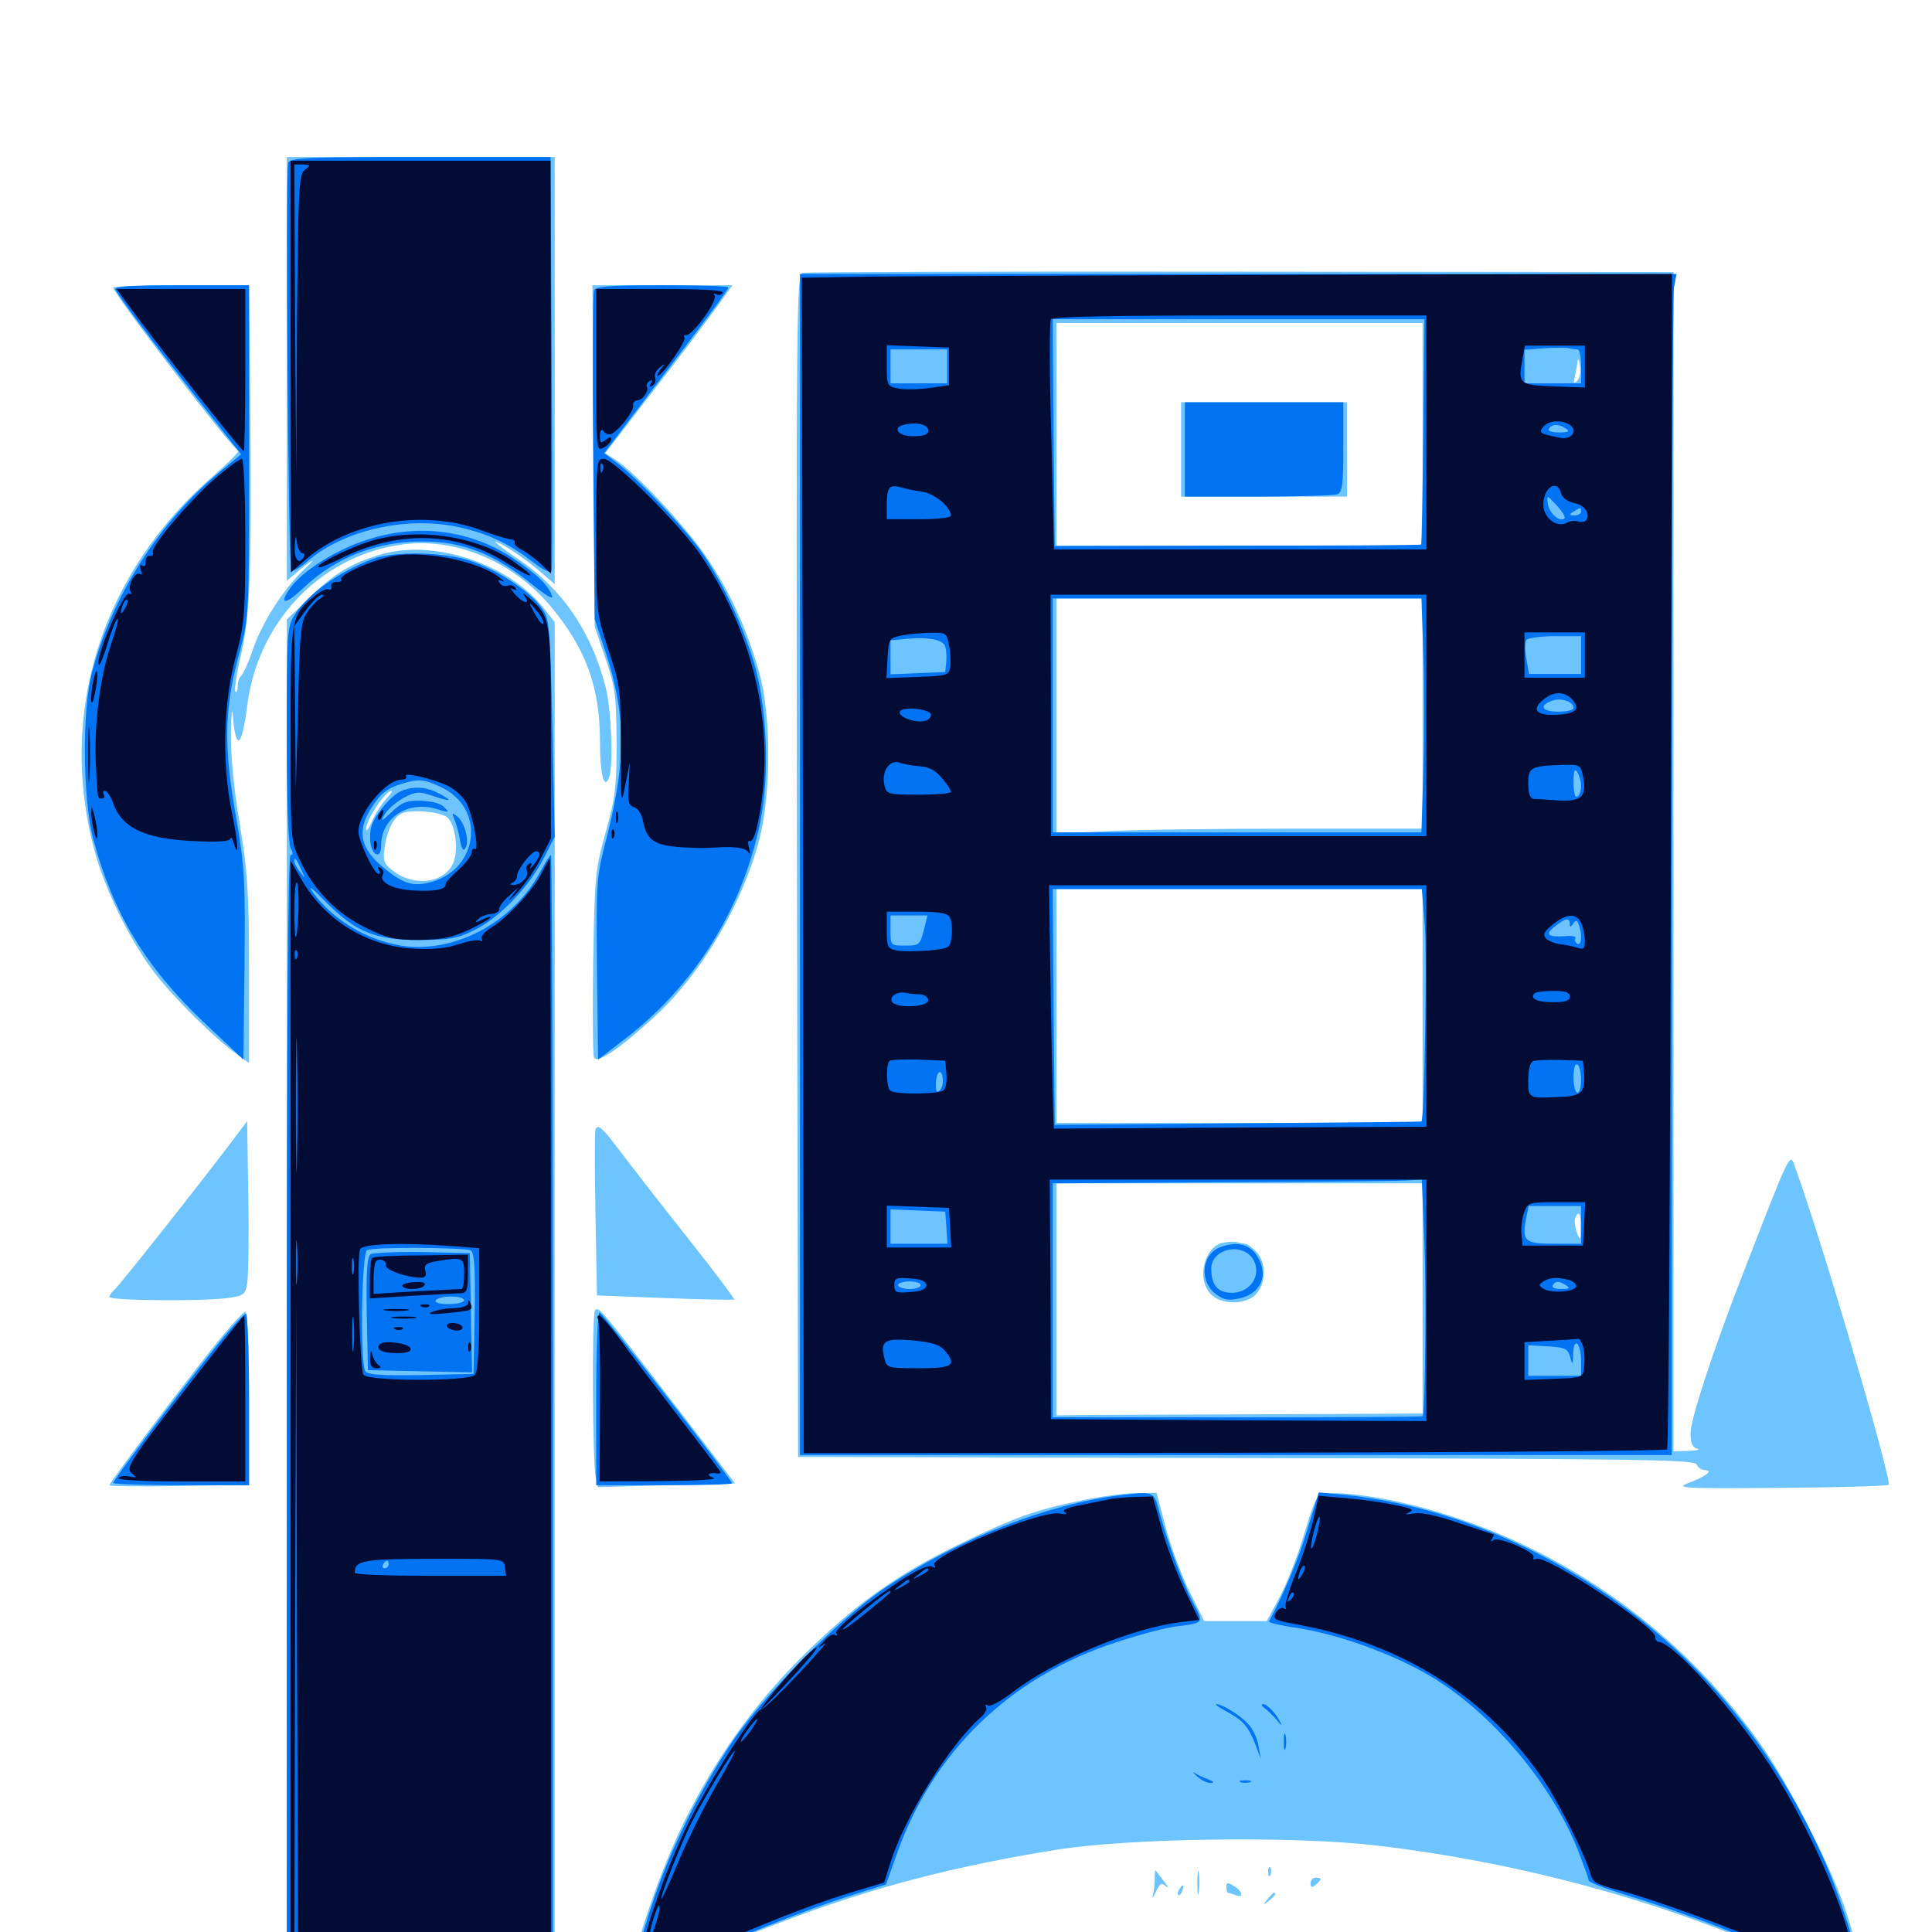 <svg xmlns="http://www.w3.org/2000/svg" viewBox="0 -1000 1000 1000">
	<path fill="#6dc4ff" d="M148.438 -808.984V-699.414L152.93 -703.125C160.938 -710.156 165.234 -712.305 157.812 -705.664C147.07 -695.703 135.547 -677.734 130.859 -663.672C128.516 -656.836 125.781 -650.781 124.805 -650.195C123.828 -649.414 123.047 -647.07 123.047 -644.922C123.047 -642.578 122.461 -641.406 121.875 -641.992C121.094 -642.578 122.461 -651.367 124.805 -661.328C129.492 -682.031 130.273 -703.125 129.492 -795.312L128.906 -852.344H93.75C74.414 -852.344 58.594 -851.758 58.594 -851.172C58.594 -848.047 119.727 -768.164 123.242 -766.797C124.219 -766.406 118.555 -760.938 111.133 -754.297C52.734 -704.102 29.492 -631.25 49.023 -559.375C54.102 -540.039 67.578 -512.695 79.688 -496.875C89.453 -483.984 111.328 -462.305 122.656 -454.297L128.906 -449.805V-497.266C128.906 -538.477 128.125 -548.633 124.023 -574.023C120.898 -592.383 119.336 -609.766 119.531 -620.898C119.727 -630.664 120.117 -634.57 120.508 -629.688C122.07 -610.742 125.195 -612.891 127.93 -634.57C133.203 -677.539 165.234 -711.719 206.836 -717.969C234.375 -722.266 264.453 -710.156 284.57 -686.719C303.125 -664.648 310.547 -644.727 310.547 -616.016C310.547 -599.219 312.695 -591.016 315.234 -597.461C317.578 -603.516 316.406 -632.812 313.477 -644.336C306.055 -673.242 290.82 -695.508 267.773 -710.938C260.742 -715.625 255.664 -719.531 256.445 -719.531C258.789 -719.531 272.656 -710.352 280.078 -703.711L287.109 -697.656V-808.203V-918.75H217.773H148.438ZM415.43 -858.789C412.305 -858.008 412.109 -842.188 412.5 -551.953L413.086 -245.898L645.117 -245.312C848.828 -244.922 877.148 -244.531 878.125 -241.992C878.906 -240.43 880.664 -239.062 882.422 -239.062C887.109 -239.062 883.008 -235.742 874.023 -232.422C866.797 -229.688 870.703 -229.492 921.289 -229.883C951.562 -230.078 976.758 -230.859 977.539 -231.445C979.492 -233.594 941.992 -361.133 929.102 -395.898C926.367 -403.711 927.344 -405.664 900.977 -337.695C886.719 -300.977 875 -265.234 875 -258.203C875 -253.125 875.977 -250.781 878.516 -250.195C880.273 -249.609 878.32 -249.219 874.023 -249.023L866.211 -248.828V-553.906V-859.18L642.578 -859.375C519.531 -859.57 417.383 -859.18 415.43 -858.789ZM736.328 -775.195V-717.578H641.602H546.875V-775.195V-832.812H641.602H736.328ZM816.211 -802.734C814.453 -801.172 814.258 -801.758 815.234 -805.469C815.82 -808.203 816.406 -811.719 816.602 -813.281C816.797 -814.844 817.383 -813.672 817.773 -810.547C818.359 -807.422 817.578 -803.906 816.211 -802.734ZM736.328 -630.664V-571.094H666.602C628.125 -571.094 585.547 -570.508 571.875 -569.727L546.875 -568.555V-629.297V-690.234H641.602H736.328ZM736.328 -479.297V-418.75H641.602H546.875V-479.297V-539.844H641.602H736.328ZM736.328 -327.93V-268.359L652.93 -267.969C606.836 -267.773 564.258 -267.578 558.203 -267.578L546.875 -267.383V-327.344V-387.5H641.602H736.328ZM818.164 -364.648C818.164 -357.812 817.969 -357.617 816.211 -361.914C815.234 -364.648 814.844 -367.969 815.234 -369.336C817.188 -374.023 818.359 -371.875 818.164 -364.648ZM611.328 -767.383V-742.969H654.297H697.266V-767.383V-791.797H654.297H611.328ZM633.203 -356.836C623.242 -354.883 619.141 -337.891 626.758 -330.078C632.617 -324.219 645.703 -324.609 650.586 -330.664C655.469 -336.719 655.273 -346.68 650.391 -351.953C648.047 -354.297 645.508 -356.25 644.531 -356.25C643.75 -356.25 641.797 -356.641 640.234 -357.031C638.867 -357.422 635.742 -357.227 633.203 -356.836ZM307.227 -764.062L307.812 -675.586L313.477 -658.984C318.555 -643.945 318.945 -639.844 319.141 -616.016C319.141 -592.578 318.555 -587.305 313.477 -569.141C308.008 -549.609 307.812 -546.484 307.031 -502.148C306.641 -476.562 306.836 -454.297 307.422 -452.734C308.789 -449.023 320.508 -457.031 338.477 -473.438C362.891 -495.703 383.984 -531.445 392.969 -565.234C399.219 -589.062 399.219 -629.883 392.969 -651.953C386.523 -674.609 378.125 -692.969 366.016 -711.133C355.469 -726.953 328.32 -756.055 318.164 -762.305L313.281 -765.43L338.086 -797.656C351.953 -815.43 366.602 -834.961 371.094 -841.211L379.102 -852.344H342.773H306.641ZM197.266 -713.086C182.031 -708.594 173.242 -703.32 160.742 -691.211L148.438 -679.297V-330.273V18.75H217.773H287.109V-329.492V-677.93L281.836 -684.766C263.672 -708.008 225 -721.094 197.266 -713.086ZM199.609 -586.133C197.461 -583.789 194.141 -578.711 192.578 -575C191.016 -571.289 189.648 -569.336 189.453 -570.703C189.453 -575.586 199.414 -590.625 202.734 -590.625C203.32 -590.625 201.953 -588.672 199.609 -586.133ZM231.445 -576.953C235.156 -573.828 237.109 -563.281 235.352 -555.664C232.812 -544.141 216.797 -540.234 204.883 -548.242C199.219 -552.148 198.242 -553.711 198.828 -559.57C200 -570.312 204.297 -578.516 209.375 -579.492C216.211 -581.055 228.32 -579.492 231.445 -576.953ZM203.711 -325.586C204.883 -326.172 203.906 -326.562 201.172 -326.562C198.438 -326.562 197.461 -326.172 198.828 -325.586C200 -325.195 202.344 -325.195 203.711 -325.586ZM122.07 -411.914C106.25 -390.82 62.305 -335.156 59.57 -332.812C58.008 -331.445 56.641 -329.688 56.641 -328.711C56.641 -326.758 104.297 -326.367 117.773 -328.125C125.977 -329.297 126.953 -329.883 127.93 -335.547C128.516 -338.867 128.906 -359.18 128.516 -380.664L127.93 -419.727ZM308.203 -415.43C307.812 -414.453 307.812 -394.922 308.203 -371.68L308.984 -329.492L344.141 -328.125C363.477 -327.344 379.688 -327.148 380.078 -327.344C380.273 -327.734 369.531 -342.188 355.859 -359.375C342.188 -376.562 326.758 -396.484 321.289 -403.711C311.719 -416.406 309.57 -418.359 308.203 -415.43ZM308.008 -321.875C306.25 -320.117 306.641 -241.797 308.398 -235.156L309.57 -230.273L345.117 -231.25L380.469 -232.227L347.656 -275C311.523 -321.875 309.961 -323.828 308.008 -321.875ZM110.742 -303.125C93.164 -281.25 56.641 -232.617 56.641 -231.25C56.641 -230.664 72.852 -230.469 92.773 -230.859L128.906 -231.445V-276.172C128.906 -303.906 128.125 -321.094 126.953 -321.094C125.977 -321.094 118.555 -312.891 110.742 -303.125ZM560.156 -223.438C535.352 -218.359 525.391 -214.648 497.07 -200.977C464.258 -185.156 441.602 -168.945 415.039 -142.383C390.43 -117.969 370.703 -90.234 354.492 -57.812C342.773 -34.375 328.516 6.641 326.758 21.484L325.586 31.25L340.039 23.242C348.047 18.75 363.477 11.523 374.023 7.031C435.547 -18.75 482.617 -32.227 546.875 -42.578C584.57 -48.633 670.312 -49.805 712.695 -44.727C791.211 -35.547 870.117 -13.281 935.156 17.969C951.758 25.977 965.82 32.031 966.211 31.641C967.188 30.664 962.109 10.156 955.859 -9.57C948.633 -32.227 925.781 -76.953 910.547 -98.242C869.922 -155.469 810.742 -197.656 744.141 -217.383C723.047 -223.828 697.852 -227.93 687.695 -226.953C681.25 -226.367 681.25 -226.172 675 -205.859C671.68 -194.531 665.82 -179.883 662.305 -173.242L655.664 -160.938H639.453H623.242L615.234 -177.148C610.938 -186.133 605.469 -200.977 603.125 -210.352L598.633 -227.344L587.891 -227.148C582.031 -227.148 569.531 -225.391 560.156 -223.438ZM619.727 -25.195C619.727 -19.922 620.117 -17.773 620.508 -20.898C620.898 -23.828 620.898 -28.125 620.508 -30.664C620.117 -33.008 619.727 -30.664 619.727 -25.195ZM656.445 -30.859C656.445 -28.711 657.031 -28.125 657.617 -29.688C658.203 -31.055 658.008 -32.812 657.422 -33.398C656.836 -34.18 656.25 -33.008 656.445 -30.859ZM597.656 -27.539C597.656 -24.805 597.266 -20.898 596.68 -18.945C596.094 -16.992 596.875 -17.773 598.242 -20.703C600.391 -25.195 601.172 -25.781 603.516 -23.633C605.078 -22.461 604.688 -23.438 602.539 -26.172C600.391 -28.906 598.438 -31.445 598.242 -31.836C597.852 -32.227 597.656 -30.469 597.656 -27.539ZM678.32 -25.195C678.32 -23.047 679.102 -22.852 681.055 -24.414C682.422 -25.586 683.594 -26.953 683.594 -27.344C683.594 -27.734 682.422 -28.125 681.055 -28.125C679.492 -28.125 678.32 -26.758 678.32 -25.195ZM634.766 -23.242C634.766 -21.68 635.156 -20.312 635.547 -20.312C635.938 -20.312 637.695 -19.727 639.453 -19.141C643.945 -17.383 643.359 -20.898 638.672 -23.828C635.352 -25.781 634.766 -25.781 634.766 -23.242ZM610.352 -22.07C609.57 -20.898 609.375 -19.727 609.961 -19.141C610.352 -18.555 611.328 -19.531 611.914 -21.289C613.281 -24.609 612.109 -25.195 610.352 -22.07ZM656.055 -16.992C653.516 -13.867 653.711 -13.672 656.836 -16.211C659.961 -18.75 660.938 -20.312 659.375 -20.312C658.984 -20.312 657.422 -18.75 656.055 -16.992Z"/>
	<path fill="#0073f3" d="M149.219 -915.82C147.656 -911.719 149.219 -706.445 150.781 -704.688C151.562 -704.102 155.273 -706.055 158.789 -709.18C178.516 -726.367 212.891 -733.594 240.82 -726.367C254.492 -722.852 264.062 -718.164 275.977 -708.984C281.25 -704.883 285.156 -703.125 285.547 -704.492C285.938 -705.859 285.938 -754.492 285.547 -812.891L284.961 -918.75H217.578C160.547 -918.75 150.195 -918.359 149.219 -915.82ZM414.062 -552.539V-246.875H639.648H865.234V-545.312C865.234 -709.375 865.82 -846.875 866.406 -850.977L867.773 -858.203H640.82H414.062ZM736.719 -776.758C736.328 -744.727 735.938 -718.359 735.547 -718.164C735.352 -717.773 692.578 -717.578 640.43 -717.578L545.898 -717.383L545.312 -776.172L544.922 -834.766H641.016H737.305ZM816.602 -819.141C817.578 -819.141 818.359 -815.234 818.359 -810.352V-801.562H803.711H789.062V-810.156V-818.945L799.414 -819.727C804.883 -820.117 810.742 -820.117 812.109 -819.727C813.672 -819.336 815.625 -819.141 816.602 -819.141ZM490.234 -810.352V-801.562H475.586H460.938V-810.352V-819.141H475.586H490.234ZM810.547 -778.125C812.695 -776.758 811.914 -776.172 807.031 -776.172C803.125 -776.172 800.977 -776.953 801.758 -778.125C803.32 -780.664 806.836 -780.664 810.547 -778.125ZM476.172 -776.758C477.93 -777.344 476.367 -777.734 472.656 -777.734C468.945 -777.734 467.383 -777.344 469.336 -776.758C471.094 -776.367 474.219 -776.367 476.172 -776.758ZM809.766 -731.641C807.422 -729.492 801.758 -734.375 801.172 -739.258C800.586 -743.945 800.586 -743.945 805.664 -738.477C808.594 -735.352 810.352 -732.422 809.766 -731.641ZM818.359 -735.156C818.359 -734.18 816.797 -733.203 815.039 -733.203C812.109 -733.203 811.914 -733.594 814.453 -735.156C818.164 -737.5 818.359 -737.5 818.359 -735.156ZM736.719 -661.914C737.305 -646.289 737.305 -618.945 736.719 -601.367L735.742 -569.141H640.43H544.922V-629.688V-690.234H640.43H735.742ZM488.867 -666.211C489.648 -664.844 490.039 -661.328 489.844 -658.008L489.258 -652.148L475.195 -651.562L460.938 -650.977V-659.766V-668.555L469.336 -669.336C479.688 -670.312 486.914 -669.141 488.867 -666.211ZM818.359 -660.938V-651.172H804.883H791.406L790.039 -658.984C789.258 -663.086 789.258 -667.578 790.039 -668.75C790.625 -669.727 797.266 -670.703 804.883 -670.703H818.359ZM814.453 -633.594C814.453 -632.422 810.938 -631.641 806.641 -631.641C798.047 -631.641 796.289 -634.766 803.32 -637.305C807.812 -639.062 814.453 -636.914 814.453 -633.594ZM818.359 -593.164C818.359 -590.82 817.578 -588.281 816.406 -587.695C815.234 -586.914 814.453 -589.844 814.453 -594.922C814.453 -600.977 815.039 -602.539 816.406 -600.391C817.383 -598.828 818.359 -595.508 818.359 -593.164ZM737.5 -520.898C738.672 -505.078 737.305 -420.898 735.742 -419.531C735.547 -419.336 692.773 -418.945 640.625 -418.555L545.898 -417.773L545.312 -478.906L544.922 -539.844H640.43H735.938ZM478.125 -518.359C476.172 -510.938 475.781 -510.547 468.555 -510.547C460.938 -510.547 460.938 -510.547 460.938 -518.359V-526.172H470.508H480.078ZM812.5 -521.875C812.5 -519.922 812.891 -519.922 814.258 -521.875C815.625 -524.023 816.211 -523.828 817.188 -521.289C819.141 -516.211 818.555 -510.156 816.406 -511.523C815.234 -512.305 814.844 -513.477 815.43 -514.453C816.016 -515.234 813.477 -515.82 809.961 -515.43C801.172 -514.844 799.414 -516.406 804.883 -520.508C810.352 -524.805 812.5 -525.195 812.5 -521.875ZM807.227 -483.789C809.57 -484.18 807.617 -484.57 802.734 -484.57C797.852 -484.57 795.898 -484.18 798.438 -483.789C800.781 -483.398 804.688 -483.398 807.227 -483.789ZM474.219 -481.836C475.977 -482.422 474.023 -482.812 469.727 -482.617C465.43 -482.617 463.867 -482.227 466.406 -481.836C468.75 -481.445 472.266 -481.445 474.219 -481.836ZM818.359 -441.016C818.359 -437.305 817.578 -434.375 816.406 -434.375C815.43 -434.375 814.453 -437.891 814.453 -442.383C814.453 -447.07 815.234 -449.805 816.406 -449.023C817.578 -448.438 818.359 -444.727 818.359 -441.016ZM486.523 -435.742C484.961 -434.18 484.375 -434.961 484.375 -438.477C484.375 -444.922 487.109 -447.656 487.891 -442.188C488.281 -439.844 487.695 -436.914 486.523 -435.742ZM737.305 -355.859C738.281 -330.664 737.695 -273.047 736.523 -266.992C736.328 -266.602 693.359 -266.406 640.625 -266.406H544.922V-326.953V-387.5L634.375 -388.086C683.398 -388.281 726.367 -388.672 729.688 -389.062L735.938 -389.453ZM818.359 -366.016V-356.25H804.688C789.258 -356.25 787.695 -357.422 789.844 -368.945L791.211 -375.781H804.688H818.359ZM489.844 -364.648L490.43 -356.25H475.781H460.938V-365.039V-374.023L475.195 -373.438L489.258 -372.852ZM476.562 -334.766C476.562 -333.789 474.023 -332.812 470.703 -332.812C467.578 -332.812 464.844 -333.789 464.844 -334.766C464.844 -335.938 467.578 -336.719 470.703 -336.719C474.023 -336.719 476.562 -335.938 476.562 -334.766ZM810.547 -334.766C812.891 -333.203 812.305 -332.812 808.008 -332.812C804.883 -332.812 802.93 -333.594 803.711 -334.766C805.273 -337.109 806.836 -337.109 810.547 -334.766ZM818.359 -295.508V-287.891H804.688H791.016V-295.898V-303.711L801.172 -303.125C810.156 -302.539 811.523 -301.953 812.695 -297.656C813.867 -293.164 814.062 -293.359 814.258 -299.219C814.453 -308.398 818.359 -305.078 818.359 -295.508ZM613.281 -767.383V-742.969H651.172C672.07 -742.969 690.43 -743.555 692.188 -744.141C694.727 -745.117 695.312 -749.219 695.312 -768.555V-791.797H654.297H613.281ZM631.25 -354.297C621.484 -350.391 620.703 -335.742 630.078 -329.688C633.984 -326.953 636.523 -326.758 642.188 -328.125C651.562 -330.469 655.859 -338.086 652.344 -346.68C648.633 -355.664 641.406 -358.203 631.25 -354.297ZM648.047 -349.023C653.711 -341.211 647.852 -330.859 637.695 -330.859C630.273 -330.859 626.953 -334.766 626.953 -343.359C626.953 -353.125 641.602 -357.227 648.047 -349.023ZM59.766 -850C63.086 -844.336 78.32 -824.023 100.781 -795.312L124.805 -764.844L113.867 -755.859C82.422 -729.883 58.398 -692.188 47.656 -652.148C42.383 -632.227 42.773 -585.742 48.438 -565.039C58.789 -526.758 75.391 -499.609 105.078 -471.289L125.977 -451.562L126.562 -500.195C126.953 -545.117 126.758 -550.781 121.875 -578.906C115.625 -614.648 116.211 -633.789 124.023 -662.5C128.906 -680.664 128.906 -681.055 128.906 -766.602V-852.344H93.555C66.016 -852.344 58.594 -851.758 59.766 -850ZM307.422 -849.609C306.836 -848.047 306.641 -809.18 307.031 -763.086L307.812 -679.492L313.086 -663.672C324.023 -630.664 324.219 -606.836 314.258 -567.383C308.594 -545.508 308.594 -544.531 308.984 -498.438L309.57 -451.562L322.266 -461.328C359.18 -489.258 384.375 -529.297 393.555 -574.805C398.633 -599.414 396.875 -636.719 389.648 -658.984C383.398 -678.516 374.805 -696.68 364.258 -712.695C356.25 -724.609 330.273 -752.344 318.945 -760.742L312.695 -765.43L334.18 -793.75C365.625 -834.766 376.953 -850 376.953 -851.172C376.953 -851.953 361.523 -852.344 342.773 -852.344C314.844 -852.344 308.203 -851.758 307.422 -849.609ZM190.234 -720.703C174.219 -715.625 157.227 -704.883 150.586 -696.094C143.945 -686.914 147.461 -686.523 156.836 -695.508C173.438 -711.328 195.117 -719.922 218.75 -719.727C239.844 -719.727 256.055 -713.281 275.977 -697.07C282.812 -691.602 286.523 -689.453 285.742 -691.602C283.789 -697.266 277.344 -703.32 264.844 -711.523C242.969 -725.781 216.016 -729.102 190.234 -720.703ZM193.164 -710.742C175.781 -704.297 159.18 -692.578 152.344 -681.445C148.633 -675.586 148.438 -671.875 148.438 -620.117C148.438 -585.742 149.219 -563.477 150.391 -561.133C151.758 -558.594 151.758 -557.422 150.391 -557.422C149.023 -557.422 148.438 -466.602 148.438 -269.336V18.75L217.383 18.359L286.133 17.773V-269.727C286.133 -427.93 285.742 -557.422 285.156 -557.422C284.57 -557.422 282.227 -553.516 279.688 -548.828C265.625 -522.461 234.961 -506.25 207.617 -510.547C189.453 -513.477 171.68 -524.414 161.719 -538.477C159.18 -542.188 161.719 -540.234 167.969 -533.789C183.984 -517.578 193.945 -513.477 216.797 -513.477C232.617 -513.477 236.914 -514.258 245.117 -518.359C258.008 -524.609 272.852 -539.844 280.859 -554.688L287.109 -566.797L285.938 -623.047C284.57 -679.102 284.57 -679.492 279.883 -685.938C273.438 -694.531 257.617 -704.883 243.359 -709.766C229.883 -714.258 204.297 -714.844 193.164 -710.742ZM227.93 -592.773C252.539 -581.445 247.461 -547.852 220.312 -542.773C212.695 -541.406 207.812 -543.164 198.242 -551.172C186.719 -560.547 184.766 -569.531 191.602 -580.859C196.68 -589.062 200.195 -591.992 208.008 -594.336C216.602 -596.875 218.945 -596.875 227.93 -592.773ZM156.055 -549.609C158.203 -544.922 158.203 -544.922 155.469 -548.438C153.711 -550.586 152.344 -553.125 152.344 -554.297C152.344 -556.641 153.32 -555.664 156.055 -549.609ZM243.75 -352.734C245.508 -351.367 246.094 -343.555 245.703 -319.922L245.117 -288.867L217.969 -288.281C197.461 -287.891 190.43 -288.477 189.062 -290.234C186.328 -294.531 187.109 -351.953 190.039 -352.93C193.945 -354.688 241.016 -354.297 243.75 -352.734ZM201.172 -190.234C201.172 -189.258 200.195 -188.281 199.023 -188.281C198.047 -188.281 197.656 -189.258 198.242 -190.234C198.828 -191.406 199.805 -192.188 200.391 -192.188C200.781 -192.188 201.172 -191.406 201.172 -190.234ZM191.406 -189.453C191.406 -189.844 190.625 -190.234 189.453 -190.234C188.477 -190.234 187.5 -189.258 187.5 -188.086C187.5 -187.109 188.477 -186.719 189.453 -187.305C190.625 -187.891 191.406 -188.867 191.406 -189.453ZM207.812 -590.625C202.539 -588.477 193.75 -577.93 192.188 -572.07C190.625 -565.82 191.992 -558.789 194.922 -557.812C196.289 -557.422 197.266 -558.984 197.266 -562.305C197.266 -576.758 211.133 -585.742 225.977 -581.25C232.617 -579.297 232.812 -579.297 229.883 -582.227C228.125 -584.18 223.242 -585.352 217.969 -585.547C210.742 -585.742 208.008 -584.766 202.93 -579.883C197.07 -574.414 196.68 -574.414 199.414 -578.906C201.172 -581.641 205.664 -585.352 209.375 -587.305C215.625 -590.43 217.188 -590.43 224.414 -587.891C233.789 -584.766 234.766 -585.352 226.562 -589.648C220.312 -592.773 214.062 -593.164 207.812 -590.625ZM235.156 -575.977C236.133 -573.828 237.5 -568.945 238.086 -565.234C238.867 -560.742 239.844 -559.18 240.82 -560.938C243.164 -564.258 240.625 -574.219 236.719 -577.344C233.984 -579.492 233.789 -579.492 235.156 -575.977ZM191.797 -350.781C190.039 -349.609 189.453 -341.992 189.844 -319.922L190.43 -290.82L217.383 -290.234L244.336 -289.648L243.75 -320.508L243.164 -351.367L218.75 -351.953C205.273 -352.148 193.164 -351.562 191.797 -350.781ZM240.234 -326.953C240.234 -325.977 236.719 -325 232.227 -325C227.539 -325 224.805 -325.781 225.586 -326.953C226.172 -328.125 229.883 -328.906 233.594 -328.906C237.305 -328.906 240.234 -328.125 240.234 -326.953ZM212.5 -325.586C215.43 -325.977 212.5 -326.367 206.055 -326.367C199.609 -326.367 197.266 -325.977 200.781 -325.586C204.297 -325.195 209.57 -325.195 212.5 -325.586ZM237.891 -317.773C239.648 -318.359 238.086 -318.75 234.375 -318.75C230.664 -318.75 229.102 -318.359 231.055 -317.773C232.812 -317.383 235.938 -317.383 237.891 -317.773ZM224.219 -315.82C225.977 -316.406 224.023 -316.797 219.727 -316.602C215.43 -316.602 213.867 -316.211 216.406 -315.82C218.75 -315.43 222.266 -315.43 224.219 -315.82ZM240.234 -307.617C240.234 -308.594 230.078 -309.375 217.383 -309.375C204.883 -309.375 195.117 -308.984 195.508 -308.594C197.266 -306.836 240.234 -306.055 240.234 -307.617ZM205.078 -296.484C205.078 -296.875 202.93 -297.656 200.195 -298.047C197.461 -298.633 195.312 -298.242 195.312 -297.461C195.312 -296.484 197.461 -295.703 200.195 -295.703C202.93 -295.703 205.078 -296.094 205.078 -296.484ZM233.984 -294.336C237.891 -294.727 234.18 -295.117 225.586 -295.117C216.992 -295.117 213.672 -294.727 218.359 -294.336C222.852 -293.945 229.883 -293.945 233.984 -294.336ZM110.156 -300.977C89.062 -274.414 58.594 -233.789 58.594 -232.422C58.594 -231.836 74.414 -231.25 93.75 -231.25H128.906V-275C128.906 -299.219 128.125 -319.336 127.344 -319.922C126.562 -320.312 118.75 -311.914 110.156 -300.977ZM308.594 -276.367V-231.25H343.75C363.086 -231.25 378.906 -231.641 378.906 -232.227C378.906 -233.984 312.109 -320.117 310.352 -320.703C309.375 -321.094 308.594 -301.367 308.594 -276.367ZM579.102 -225.977C541.797 -221.289 496.68 -203.711 458.984 -178.711C434.961 -162.891 394.922 -122.461 378.125 -97.07C361.719 -72.266 348.242 -45.117 338.867 -18.359C331.641 2.734 325.391 26.367 326.758 27.93C327.148 28.32 337.109 23.828 348.828 17.969C373.047 6.055 416.602 -11.523 441.797 -19.336L458.594 -24.609L463.867 -39.453C482.617 -93.359 523.047 -132.422 578.516 -150.195C590.234 -154.102 603.906 -157.617 608.984 -158.203C623.438 -159.961 623.242 -159.766 617.188 -171.094C611.719 -181.641 603.516 -203.906 599.609 -219.141C597.266 -227.93 596.68 -228.125 579.102 -225.977ZM676.758 -208.594C672.266 -193.359 664.648 -175.391 656.836 -160.742C656.445 -160.156 662.891 -158.594 671.289 -157.422C692.773 -154.102 720.898 -143.945 740.039 -132.617C771.289 -114.258 802.539 -77.539 816.406 -43.164C819.531 -35.156 822.266 -27.734 822.266 -26.758C822.266 -25.781 830.469 -22.656 840.43 -19.531C873.242 -9.57 906.836 3.32 935.352 16.992C950.781 24.414 963.867 30.469 964.258 30.469C967.383 30.469 955.469 -10.742 945.508 -34.18C919.531 -94.141 880.273 -142.188 829.102 -176.367C786.719 -204.688 741.016 -221.68 695.312 -226.367L682.617 -227.539ZM634.961 -114.062C643.359 -109.57 646.094 -106.445 649.805 -97.07L652.539 -89.648L651.367 -96.484C650.781 -100.195 648.438 -105.273 645.898 -107.812C641.602 -112.5 632.422 -117.969 629.492 -117.969C628.711 -117.773 631.055 -116.211 634.961 -114.062ZM654.883 -115.625C656.641 -114.258 659.57 -111.328 661.328 -109.18C662.891 -107.031 663.672 -106.641 662.891 -108.203C660.742 -112.891 655.859 -117.969 653.711 -117.969C652.539 -117.969 653.125 -116.797 654.883 -115.625ZM664.453 -98.438C664.453 -94.727 664.844 -93.164 665.43 -95.117C665.82 -96.875 665.82 -100 665.43 -101.953C664.844 -103.711 664.453 -102.148 664.453 -98.438ZM619.727 -80.469C621.875 -78.516 625 -76.953 626.758 -77.148C628.711 -77.148 628.125 -77.93 625.195 -79.102C622.461 -80.078 619.336 -81.641 618.164 -82.422C616.992 -83.203 617.773 -82.227 619.727 -80.469ZM642.188 -77.539C640.82 -78.125 641.797 -78.516 644.531 -78.516C647.266 -78.516 648.242 -78.125 647.07 -77.539C645.703 -77.148 643.359 -77.148 642.188 -77.539Z"/>
	<path fill="#020c35" d="M150.391 -810.156L150.586 -703.711L158.398 -710.547C181.445 -730.273 219.336 -736.523 249.023 -725.586C255.469 -723.047 262.305 -721.094 264.062 -720.898C265.82 -720.703 266.797 -719.922 266.406 -719.141C265.82 -718.359 267.578 -716.797 269.922 -715.43C272.461 -714.258 276.758 -710.938 279.883 -708.203L285.156 -703.125V-809.961L284.961 -916.797H217.578H150.391ZM157.812 -912.109C154.688 -909.766 154.297 -902.93 153.711 -831.641L153.32 -753.711L152.734 -834.375L152.344 -914.844H156.836C160.742 -914.648 160.938 -914.453 157.812 -912.109ZM222.266 -913.477C225.195 -913.867 222.656 -914.258 216.797 -914.258C210.938 -914.258 208.398 -913.867 211.523 -913.477C214.453 -913.086 219.141 -913.086 222.266 -913.477ZM213.477 -733.789C214.648 -734.375 213.672 -734.766 210.938 -734.766C208.203 -734.766 207.227 -734.375 208.594 -733.789C209.766 -733.398 212.109 -733.398 213.477 -733.789ZM156.445 -713.672C157.617 -713.672 157.812 -712.891 157.227 -711.719C154.688 -707.422 152.344 -710.156 152.539 -717.188C152.93 -723.047 153.125 -723.438 153.711 -719.141C154.102 -716.016 155.469 -713.672 156.445 -713.672ZM450.195 -856.836L415.039 -856.25L415.625 -551.953L416.016 -247.852L638.672 -248.047C761.328 -248.242 862.109 -249.023 862.891 -249.805C863.672 -250.391 864.453 -387.695 864.844 -554.688L865.43 -858.203L675.391 -857.812C570.898 -857.422 469.531 -857.031 450.195 -856.836ZM738.281 -776.172V-715.625H641.797H545.508L544.141 -774.219C543.164 -806.25 543.164 -833.594 543.945 -834.766C544.727 -836.133 576.367 -836.719 641.797 -836.719H738.281ZM491.211 -810.352V-800.586L481.445 -799.219C476.172 -798.438 468.75 -798.242 465.43 -798.828C459.18 -800 458.984 -800.195 458.984 -810.742V-821.289L475.195 -820.703L491.211 -820.117ZM820.312 -810.352V-799.414L804.297 -800C786.328 -800.586 785.547 -801.367 788.086 -814.453L789.258 -821.094H804.688H820.312ZM480.469 -776.953C480.469 -775 477.93 -774.219 472.656 -774.219C464.062 -774.219 461.328 -779.297 469.336 -780.469C475.781 -781.445 480.469 -780.078 480.469 -776.953ZM812.305 -780.273C817.188 -777.148 813.281 -772.07 807.227 -773.438C796.68 -775.586 796.289 -775.977 798.828 -779.102C801.562 -782.422 808.008 -782.812 812.305 -780.273ZM477.148 -745.508C483.984 -744.531 492.188 -737.5 492.188 -733.008C492.188 -732.031 484.766 -731.25 475.586 -731.25H458.984V-738.672C458.984 -747.656 460.352 -749.414 465.82 -747.852C467.969 -747.266 473.047 -746.094 477.148 -745.508ZM808.008 -744.727C808.594 -742.383 811.328 -740.43 814.648 -739.648C820.117 -738.672 823.242 -734.375 821.094 -730.859C820.508 -729.883 818.555 -729.492 816.992 -730.078C815.43 -730.664 812.695 -730.469 810.742 -729.297C805.664 -726.758 798.828 -732.031 798.828 -738.867C798.828 -747.656 806.055 -752.344 808.008 -744.727ZM738.281 -629.688V-567.188H641.211H543.945V-629.688L543.75 -692.188H641.016H738.281ZM491.211 -666.016C491.992 -662.5 492.188 -657.422 491.797 -654.883C491.211 -650.391 490.43 -650.195 475 -649.609L458.789 -649.023L459.375 -659.375C459.961 -669.141 460.352 -669.727 465.82 -670.898C469.141 -671.68 475.781 -672.266 480.859 -672.461C489.844 -672.656 490.039 -672.461 491.211 -666.016ZM820.312 -660.938V-649.219H804.688H789.062V-660.938V-672.656H804.688H820.312ZM813.477 -638.281C818.164 -633.398 816.016 -630.664 806.641 -630.078C795.703 -629.297 792.188 -632.422 798.633 -637.695C804.102 -642.188 809.18 -642.383 813.477 -638.281ZM481.836 -630.273C482.227 -629.102 480.859 -627.539 478.906 -626.953C474.023 -625.391 464.258 -629.102 465.82 -631.836C467.578 -634.375 480.859 -633.203 481.836 -630.273ZM476.562 -603.32C481.25 -602.93 484.57 -600.977 487.695 -597.07C490.234 -594.141 492.188 -591.016 492.188 -590.234C492.188 -589.258 484.766 -588.672 475.586 -588.672C459.766 -588.672 458.984 -588.867 457.812 -593.359C456.055 -600.391 460.352 -607.031 465.43 -605.273C467.773 -604.492 472.852 -603.516 476.562 -603.32ZM819.531 -597.461C821.289 -587.5 818.359 -584.961 806.055 -585.742C800.391 -586.133 794.727 -586.523 793.555 -586.523C791.992 -586.719 791.016 -589.648 791.016 -594.336C791.016 -602.93 792.188 -603.516 808.984 -604.102C817.969 -604.297 818.164 -604.102 819.531 -597.461ZM738.281 -479.297V-416.797L642.188 -416.406C589.258 -416.016 545.703 -415.82 545.508 -415.82C545.312 -416.016 544.531 -444.336 543.945 -478.906L542.969 -541.797H640.625H738.281ZM491.602 -525.195C492.578 -523.633 492.969 -519.336 492.578 -515.625C491.797 -509.18 491.602 -509.18 480.664 -508.008C474.414 -507.617 466.992 -507.422 464.258 -508.008C459.375 -508.984 458.984 -509.766 458.984 -518.555V-528.125H474.609C486.328 -528.125 490.43 -527.344 491.602 -525.195ZM818.359 -522.461C819.336 -520.312 820.312 -516.211 820.312 -513.281C820.312 -508.789 819.727 -508.398 816.016 -509.57C813.477 -510.352 809.57 -511.133 807.031 -511.328C804.688 -511.719 801.562 -512.891 800.195 -514.258C798.438 -516.211 799.023 -517.773 803.711 -521.484C810.742 -527.148 815.625 -527.539 818.359 -522.461ZM476.172 -485.352C478.516 -485.156 480.469 -483.984 480.469 -482.227C480.469 -478.711 463.867 -477.93 461.719 -481.445C460.156 -484.18 464.258 -486.914 468.555 -486.133C470.312 -485.742 473.633 -485.352 476.172 -485.352ZM812.5 -484.18C812.5 -482.031 810.156 -481.25 803.906 -481.25C795.508 -481.25 791.602 -483.203 794.336 -485.938C794.922 -486.523 799.414 -487.109 804.102 -487.109C810.352 -487.109 812.5 -486.328 812.5 -484.18ZM489.844 -444.336C490.234 -440.82 489.648 -436.914 488.477 -435.742C486.328 -433.594 464.258 -433.398 460.938 -435.352C458.789 -436.719 458.398 -448.633 460.352 -450.781C461.133 -451.562 467.969 -451.758 475.586 -451.562L489.258 -450.977ZM819.922 -444.141C820.508 -434.57 818.555 -432.617 807.617 -432.227C790.82 -431.445 791.016 -431.445 791.016 -441.016C791.016 -446.094 791.992 -450.195 793.555 -450.781C794.727 -451.172 801.172 -451.562 807.617 -451.367L819.336 -450.977ZM738.281 -326.953V-264.453L641.211 -264.844L543.945 -265.43L543.75 -327.539L543.359 -389.453H640.82H738.281ZM819.922 -366.602L819.336 -355.273H803.711H788.086L787.5 -361.328C787.109 -364.453 787.891 -369.531 788.867 -372.461C790.82 -377.539 791.406 -377.734 805.664 -377.734H820.508ZM491.797 -364.648L492.383 -354.297H475.781H458.984V-365.039V-375.977L475.195 -375.391L491.211 -374.805ZM479.492 -334.766C479.492 -332.812 476.953 -331.641 471.289 -331.25C463.867 -330.664 462.891 -331.055 462.891 -334.766C462.891 -338.477 463.867 -338.867 471.289 -338.281C476.953 -337.891 479.492 -336.719 479.492 -334.766ZM812.109 -337.5C814.648 -336.719 816.211 -335.156 815.82 -333.984C814.844 -331.25 802.539 -330.469 798.828 -333.008C796.289 -334.57 796.289 -334.961 798.828 -336.719C802.148 -338.867 805.859 -339.062 812.109 -337.5ZM488.867 -301.172C495.508 -293.359 493.359 -291.797 475.586 -291.797C459.57 -291.797 458.984 -291.992 457.812 -296.68C455.469 -306.055 457.617 -307.422 472.07 -306.25C482.031 -305.273 486.133 -304.102 488.867 -301.172ZM819.531 -302.734C820.117 -300.195 820.312 -295.508 819.922 -292.578C819.336 -286.914 819.336 -286.914 804.297 -286.328L789.062 -285.742V-295.508V-305.273L802.344 -306.055C809.57 -306.445 816.016 -306.836 816.797 -307.031C817.578 -307.227 818.75 -305.273 819.531 -302.734ZM68.555 -839.258C80.469 -822.852 125.195 -766.406 126.172 -766.406C126.562 -766.406 126.953 -785.352 126.953 -808.398V-850.391H93.75H60.352ZM308.594 -808.398C308.594 -766.797 308.594 -766.211 312.5 -768.359C314.648 -769.531 316.406 -771.484 316.406 -772.656C316.406 -774.023 315.43 -773.828 313.477 -772.266C310.938 -770.312 310.547 -770.508 310.547 -774.414C310.547 -776.953 311.328 -778.125 312.109 -777.148C312.891 -775.977 314.453 -775 315.625 -775.195C318.75 -775.195 328.32 -787.109 327.734 -790.039C327.344 -791.406 328.32 -792.578 329.688 -792.773C332.617 -792.773 336.133 -797.852 334.766 -799.805C334.375 -800.586 334.961 -801.953 336.133 -802.734C337.695 -803.711 337.891 -803.32 336.914 -801.562C335.742 -799.805 336.133 -799.414 337.695 -800.391C339.062 -801.367 339.648 -803.125 339.062 -804.492C338.477 -806.055 339.648 -808.203 341.406 -809.766C344.336 -812.109 344.531 -811.914 341.992 -808.984C340.625 -807.031 339.844 -805.469 340.43 -805.469C342.773 -805.469 355.469 -823.633 354.297 -825.195C353.711 -826.172 354.102 -826.758 355.078 -826.562C358.008 -825.781 371.484 -844.141 369.922 -846.875C369.141 -848.047 369.336 -848.438 370.703 -847.656C371.875 -847.07 373.242 -847.266 374.023 -848.438C374.805 -849.805 364.062 -850.391 341.992 -850.391H308.594ZM112.891 -753.711C99.219 -742.188 77.93 -717.188 79.102 -714.258C79.492 -712.891 78.906 -711.914 77.539 -712.305C76.172 -712.5 75.391 -711.133 75.391 -709.375C75.586 -707.422 74.805 -706.445 73.633 -707.227C72.461 -708.008 72.07 -707.227 72.852 -705.078C73.633 -703.125 73.438 -702.148 72.266 -702.93C69.922 -704.297 65.82 -696.68 67.578 -693.75C68.359 -692.578 68.164 -692.188 66.992 -692.773C64.062 -694.531 48.633 -658.398 51.172 -655.859C51.758 -655.469 53.711 -660.352 55.664 -666.797C57.617 -673.438 59.961 -679.102 60.742 -679.688C61.719 -680.078 60.156 -674.219 57.422 -666.406C51.758 -649.805 48.633 -624.609 49.609 -604.297C50.586 -585.742 50.391 -586.719 52.93 -586.719C53.906 -586.719 54.297 -587.695 53.711 -588.672C53.125 -589.844 53.32 -590.625 54.297 -590.625C55.469 -590.625 57.227 -587.891 58.398 -584.766C62.891 -571.484 74.805 -565.82 100.195 -564.648C113.477 -564.062 119.141 -564.453 119.336 -566.016C119.531 -567.188 120.312 -566.016 121.094 -563.281C123.828 -554.688 123.242 -564.258 119.727 -581.055C114.844 -606.055 115.625 -636.133 121.875 -659.57C126.562 -677.148 126.953 -681.641 126.953 -720.508C126.953 -744.727 126.172 -762.5 125.195 -762.5C124.219 -762.5 118.75 -758.594 112.891 -753.711ZM64.648 -684.961C62.305 -681.055 61.914 -682.227 63.672 -687.305C64.453 -689.062 65.43 -690.039 65.82 -689.453C66.406 -689.062 65.82 -686.914 64.648 -684.961ZM308.594 -722.852C308.594 -683.398 308.594 -683.203 314.844 -663.867C321.094 -645.117 321.289 -642.969 321.289 -613.086C321.289 -583.594 321.484 -582.422 323.633 -593.555L325.977 -605.273L325.391 -594.141C324.805 -585.156 325.391 -583.008 328.125 -582.227C329.883 -581.836 332.031 -578.906 332.617 -575.781C334.961 -563.867 338.867 -561.719 360.352 -561.133C361.523 -560.938 367.383 -561.133 373.828 -561.523C381.641 -561.719 385.742 -560.938 387.109 -559.18C388.281 -557.227 388.477 -557.812 387.695 -561.133C386.914 -563.867 387.109 -565.234 388.086 -564.648C389.258 -563.867 391.016 -567.969 392.188 -573.633C401.953 -620.117 391.406 -670.117 362.695 -712.695C352.148 -728.125 317.773 -762.5 312.5 -762.5C308.789 -762.5 308.594 -761.328 308.594 -722.852ZM311.914 -756.25C311.328 -754.688 310.742 -755.273 310.742 -757.422C310.547 -759.57 311.133 -760.742 311.719 -759.961C312.305 -759.375 312.5 -757.617 311.914 -756.25ZM191.211 -719.727C180.078 -716.211 163.477 -707.812 164.844 -706.445C165.234 -705.859 169.922 -707.812 175.195 -710.352C205.859 -725.977 236.719 -725.195 263.477 -707.812C276.367 -699.805 278.516 -700.391 266.602 -708.789C247.07 -722.852 215.234 -727.344 191.211 -719.727ZM201.172 -711.719C189.844 -708.984 175.391 -702.148 176.562 -700.195C177.148 -699.219 176.172 -698.633 174.219 -698.828C172.461 -698.828 171.094 -697.852 171.484 -696.484C171.68 -694.922 171.094 -694.336 170.117 -694.922C169.141 -695.703 165.625 -693.75 162.109 -691.016C150.586 -681.25 150.391 -680.078 150.391 -619.922C150.391 -565.234 150.391 -564.844 155.273 -554.688C162.695 -539.062 174.023 -527.344 189.062 -519.922C200.195 -514.453 203.906 -513.477 216.797 -513.477C228.516 -513.672 233.789 -514.648 242.773 -518.75C248.828 -521.68 253.906 -524.609 253.906 -525.195C253.906 -525.781 251.953 -525.195 249.609 -524.023C246.094 -522.266 245.508 -522.266 247.461 -524.219C248.633 -525.586 251.758 -526.758 254.297 -526.953C256.836 -527.148 258.594 -528.32 258.398 -529.492C258.203 -530.469 260.352 -533.594 263.281 -536.133L268.555 -540.82L264.648 -535.742C262.5 -533.008 264.062 -534.18 267.969 -538.281C271.875 -542.578 277.344 -550.391 280.078 -556.055L285.156 -566.016V-620.312C285.156 -679.297 284.961 -680.664 274.219 -690.234C271.094 -692.969 269.922 -693.555 271.289 -691.797C275 -686.719 270.898 -687.5 266.406 -692.578C264.453 -694.922 263.867 -696.094 265.43 -695.117C267.188 -694.141 267.773 -694.336 266.797 -695.703C266.016 -696.875 264.258 -697.461 262.891 -696.875C261.328 -696.289 259.57 -696.875 258.594 -698.242C257.617 -699.805 258.008 -700.195 259.961 -699.219C261.523 -698.438 260.938 -699.219 258.984 -700.781C247.656 -709.961 216.797 -715.82 201.172 -711.719ZM254.883 -700.391C255.469 -700.977 254.492 -702.148 252.539 -702.734C249.805 -703.906 249.609 -703.711 251.367 -701.758C252.734 -700.391 254.297 -699.805 254.883 -700.391ZM165.82 -690.234C164.062 -689.258 160.938 -685.938 158.984 -683.008C155.664 -678.125 155.078 -672.266 154.297 -634.57L153.125 -591.602L152.734 -633.789L152.344 -675.977L158.203 -683.984C161.523 -688.477 165.234 -692.188 166.602 -692.188C167.969 -692.188 167.578 -691.406 165.82 -690.234ZM281.25 -677.734C281.25 -675.391 278.516 -678.711 275.195 -685.352C273.633 -688.477 274.023 -688.281 277.148 -684.57C279.492 -682.031 281.25 -679.102 281.25 -677.734ZM232.031 -593.164C235.547 -591.406 239.844 -587.5 241.406 -584.375C244.922 -577.734 248.242 -558.984 245.703 -560.547C244.922 -561.133 244.141 -560.352 244.141 -558.789C244.141 -557.227 241.016 -553.125 237.305 -549.805C233.594 -546.484 230.469 -543.164 230.664 -542.578C231.055 -539.648 225.586 -538.477 214.648 -539.062C203.32 -539.453 195.703 -543.555 198.242 -547.461C198.828 -548.438 198.242 -550 197.07 -550.781C195.508 -551.562 195.312 -551.367 196.094 -550C196.875 -548.633 196.875 -547.656 195.898 -547.656C193.555 -547.852 185.547 -564.648 185.547 -569.531C185.547 -579.297 199.805 -596.484 208.008 -596.484C209.766 -596.484 210.742 -597.266 210.156 -598.242C208.594 -600.586 223.633 -597.07 232.031 -593.164ZM279.297 -557.812C279.297 -556.836 277.93 -554.492 276.172 -552.344C274.609 -550.391 273.828 -549.805 274.609 -551.367C275.586 -553.125 275.195 -553.711 273.633 -552.734C272.461 -551.953 271.875 -550.391 272.656 -549.414C274.219 -546.68 269.727 -541.797 265.82 -541.992C263.867 -541.992 263.672 -542.383 265.234 -543.164C266.406 -543.555 267.578 -545.117 267.578 -546.484C267.578 -549.805 275 -559.375 277.539 -559.375C278.516 -559.375 279.297 -558.594 279.297 -557.812ZM233.398 -518.359C233.984 -519.531 234.375 -520.312 233.984 -520.117C233.594 -519.922 231.25 -519.141 228.516 -518.359C224.023 -516.992 224.023 -516.797 227.93 -516.602C230.273 -516.406 232.812 -517.383 233.398 -518.359ZM206.445 -517.188C207.227 -517.773 206.055 -518.359 203.906 -518.164C201.758 -518.164 201.172 -517.578 202.734 -516.992C204.102 -516.406 205.859 -516.602 206.445 -517.188ZM196.289 -578.711C195.508 -577.539 195.312 -576.367 195.898 -575.781C196.289 -575.195 197.266 -576.172 197.852 -577.93C199.219 -581.25 198.047 -581.836 196.289 -578.711ZM193.555 -562.109C193.555 -559.961 194.141 -559.375 194.727 -560.938C195.312 -562.305 195.117 -564.062 194.531 -564.648C193.945 -565.43 193.359 -564.258 193.555 -562.109ZM47.852 -645.312C47.07 -640.82 46.875 -636.914 47.461 -636.328C47.852 -635.742 48.828 -639.062 49.609 -643.555C50.391 -648.047 50.586 -652.148 50 -652.539C49.609 -652.93 48.633 -649.805 47.852 -645.312ZM45.703 -609.18C45.703 -596.289 45.898 -591.211 46.289 -598.047C46.68 -604.688 46.68 -615.234 46.289 -621.484C45.898 -627.539 45.703 -622.07 45.703 -609.18ZM47.266 -578.906C47.266 -576.172 48.047 -571.875 48.828 -569.141C50 -565.234 50.391 -565.039 50.391 -568.164C50.391 -570.312 49.609 -574.805 48.828 -577.93C47.461 -583.203 47.266 -583.203 47.266 -578.906ZM318.75 -576.953C318.75 -574.219 319.141 -573.242 319.727 -574.609C320.117 -575.781 320.117 -578.125 319.727 -579.492C319.141 -580.664 318.75 -579.688 318.75 -576.953ZM316.602 -567.969C316.602 -565.82 317.188 -565.234 317.773 -566.797C318.359 -568.164 318.164 -569.922 317.578 -570.508C316.992 -571.289 316.406 -570.117 316.602 -567.969ZM280.664 -548.633C276.562 -540.039 263.281 -525.586 254.688 -520.117C250.977 -517.969 248.633 -515.039 249.219 -514.062C250 -512.891 249.609 -512.5 248.633 -513.086C247.461 -513.867 242.578 -512.891 237.5 -511.328C231.25 -509.18 223.828 -508.398 214.258 -508.984C190.039 -510.156 168.164 -523.633 156.055 -544.727L150.391 -554.492V-268.945V16.797H217.773H285.156V-269.336C285.156 -426.758 284.961 -555.469 284.57 -555.469C284.18 -555.469 282.422 -552.344 280.664 -548.633ZM154.492 -528.711C153.711 -510.352 152.344 -510.547 152.344 -529.102C152.344 -537.5 152.93 -543.75 153.711 -543.164C154.297 -542.383 154.688 -535.938 154.492 -528.711ZM153.711 -504.297C153.125 -502.734 152.539 -503.32 152.539 -505.469C152.344 -507.617 152.93 -508.789 153.516 -508.008C154.102 -507.422 154.297 -505.664 153.711 -504.297ZM212.305 -505.469C213.086 -506.055 211.914 -506.641 209.766 -506.445C207.617 -506.445 207.031 -505.859 208.594 -505.273C209.961 -504.688 211.719 -504.883 212.305 -505.469ZM227.93 -505.469C228.711 -506.055 227.539 -506.641 225.391 -506.445C223.242 -506.445 222.656 -505.859 224.219 -505.273C225.586 -504.688 227.344 -504.883 227.93 -505.469ZM153.711 -399.805C153.516 -383.984 153.125 -396.484 153.125 -427.539C153.125 -458.789 153.516 -471.68 153.711 -456.445C154.102 -441.211 154.102 -415.82 153.711 -399.805ZM153.711 -337.305C153.32 -332.031 153.125 -336.328 153.125 -346.484C153.125 -356.641 153.32 -360.938 153.711 -355.859C154.102 -350.586 154.102 -342.383 153.711 -337.305ZM235.938 -354.883L248.047 -353.906V-322.266C248.047 -300.195 247.266 -289.844 245.703 -288.281C242.383 -284.961 190.234 -284.961 188.086 -288.477C186.328 -291.211 184.57 -349.023 186.328 -353.32C187.305 -356.25 208.008 -357.031 235.938 -354.883ZM183.008 -341.211C182.422 -339.258 182.031 -340.82 182.031 -344.531C182.031 -348.242 182.422 -349.805 183.008 -348.047C183.398 -346.094 183.398 -342.969 183.008 -341.211ZM217.383 13.477L280.273 13.867L216.406 14.453L152.344 14.844L152.734 -156.641L153.32 -327.93L153.711 -157.617L154.297 12.891ZM183.008 -302.148C182.617 -298.047 182.227 -301.367 182.227 -309.375C182.227 -317.383 182.617 -320.703 183.008 -316.797C183.398 -312.695 183.398 -306.055 183.008 -302.148ZM261.328 -188.867L261.914 -184.375H222.852C201.172 -184.375 183.594 -184.961 183.594 -185.938C183.789 -192.578 187.5 -193.164 229.492 -193.164C260.352 -193.164 260.742 -193.164 261.328 -188.867ZM192.578 -348.828C191.992 -348.242 191.406 -343.359 191.406 -337.891V-327.93L213.281 -329.297C225.391 -329.883 236.914 -330.664 238.867 -330.664C241.602 -330.859 242.188 -332.617 242.188 -340.625V-350.586L217.969 -350.195C204.492 -350.195 193.164 -349.609 192.578 -348.828ZM199.805 -344.922C199.219 -342.773 210.742 -338.672 217.578 -338.672C220.117 -338.672 220.898 -339.648 220.117 -342.383C219.336 -345.312 220.508 -346.289 226.367 -347.266C239.648 -349.414 240.234 -349.219 240.234 -340.625C240.234 -336.328 239.648 -332.812 238.867 -332.812C237.891 -332.812 227.344 -332.227 215.43 -331.641L193.359 -330.273V-338.086C193.359 -342.383 193.945 -346.484 194.727 -347.266C196.68 -349.023 200.195 -347.461 199.805 -344.922ZM208.203 -334.375C209.57 -332.031 218.359 -332.422 219.727 -334.766C220.508 -336.133 218.555 -336.719 214.062 -336.328C210.352 -336.133 207.812 -335.156 208.203 -334.375ZM242.383 -325.586C242.188 -324.023 239.258 -323.047 234.961 -322.852C230.859 -322.852 225.781 -321.875 223.633 -320.898C220.898 -319.727 223.438 -319.531 231.445 -320.312C244.531 -321.68 244.922 -321.68 243.555 -325.391C242.773 -327.344 242.383 -327.344 242.383 -325.586ZM218.359 -323.633C216.797 -324.219 217.383 -324.805 219.531 -324.805C221.68 -325 222.852 -324.414 222.07 -323.828C221.484 -323.242 219.727 -323.047 218.359 -323.633ZM199.805 -321.68C196.68 -322.07 199.219 -322.461 205.078 -322.461C210.938 -322.461 213.477 -322.07 210.547 -321.68C207.422 -321.289 202.734 -321.289 199.805 -321.68ZM203.711 -317.773C200.586 -318.164 203.125 -318.555 208.984 -318.555C214.844 -318.555 217.383 -318.164 214.453 -317.773C211.328 -317.383 206.641 -317.383 203.711 -317.773ZM231.445 -313.281C232.031 -312.305 234.375 -311.328 236.523 -311.328C238.672 -311.328 239.844 -312.305 239.258 -313.281C238.672 -314.453 236.328 -315.234 234.18 -315.234C232.031 -315.234 230.859 -314.453 231.445 -313.281ZM204.688 -311.914C203.125 -312.5 203.711 -313.086 205.859 -313.086C208.008 -313.281 209.18 -312.695 208.398 -312.109C207.812 -311.523 206.055 -311.328 204.688 -311.914ZM196.68 -304.297C194.141 -301.562 197.656 -299.609 205.273 -299.609C210.742 -299.609 212.891 -300.391 212.5 -302.148C211.523 -304.688 199.023 -306.445 196.68 -304.297ZM242.383 -302.344C242.383 -300.195 242.969 -299.609 243.555 -301.172C244.141 -302.539 243.945 -304.297 243.359 -304.883C242.773 -305.664 242.188 -304.492 242.383 -302.344ZM191.602 -297.266C191.406 -293.164 192.383 -291.797 194.922 -291.797C197.07 -291.797 197.461 -292.383 196.094 -293.359C194.727 -294.141 193.359 -296.484 192.773 -298.633C191.992 -301.562 191.797 -301.367 191.602 -297.266ZM108.008 -296.289C67.383 -244.336 64.648 -240.43 68.164 -237.5C70.898 -235.156 70.898 -234.961 66.992 -235.742C64.453 -236.328 61.914 -235.938 61.328 -234.961C60.742 -233.984 74.219 -233.203 93.555 -233.203H126.953V-276.172C126.953 -299.805 126.758 -319.141 126.367 -319.141C126.172 -319.141 117.773 -308.789 108.008 -296.289ZM309.57 -317.188C310.352 -316.016 310.742 -296.68 310.547 -274.219L310.352 -233.203L342.188 -233.398C361.133 -233.594 372.07 -234.18 369.141 -235.156C365.039 -236.523 366.797 -238.086 371.68 -237.305C372.461 -237.305 373.047 -237.5 373.047 -237.891C373.047 -238.281 363.281 -251.172 351.367 -266.602C339.453 -282.031 325.586 -300.195 320.703 -307.031C315.82 -313.672 310.938 -319.141 310.156 -319.141C309.18 -319.141 308.984 -318.164 309.57 -317.188ZM575.195 -224.219C573.047 -223.633 566.211 -222.461 559.961 -221.094C552.344 -219.727 549.414 -218.359 551.172 -217.188C552.734 -216.211 551.953 -216.016 548.633 -216.602C539.453 -218.75 480.664 -194.531 483.594 -189.844C484.375 -188.477 484.18 -188.281 482.617 -189.062C479.688 -190.82 467.578 -183.789 447.266 -168.555C438.281 -161.719 432.227 -155.859 432.812 -154.688C433.594 -153.516 433.203 -153.125 432.227 -153.711C431.055 -154.492 428.516 -153.125 426.562 -150.586C422.852 -146.484 422.852 -146.484 426.758 -149.219C428.906 -150.781 422.852 -143.75 413.281 -133.594C403.711 -123.438 395.117 -115.234 394.336 -115.43C391.602 -116.211 369.141 -81.445 357.227 -58.203C343.164 -30.273 328.516 13.672 331.641 18.945C333.008 20.898 333.203 23.047 332.227 23.633C331.25 24.219 329.883 23.438 329.492 22.266C328.906 20.703 328.32 21.094 328.32 23.047C328.125 27.539 328.516 27.539 340.039 20.898C345.898 17.578 348.828 14.844 347.266 14.258C345.898 13.867 346.875 13.477 349.609 13.477C352.344 13.477 364.258 9.18 375.977 4.102C404.297 -8.008 425.391 -16.016 443.164 -21.289L457.617 -25.586L460.938 -36.133C468.359 -59.57 491.211 -96.484 507.422 -110.938C509.766 -112.891 511.133 -115.43 510.352 -116.602C509.766 -117.773 510.156 -117.969 511.328 -117.188C512.5 -116.406 518.555 -119.727 524.805 -124.609C546.094 -140.82 585.547 -157.227 610.938 -160.352L620.703 -161.523L613.086 -177.344C608.984 -185.938 603.516 -200.391 601.172 -209.18L596.68 -225.391L587.891 -225.195C583.008 -225 577.344 -224.609 575.195 -224.219ZM480.469 -187.305C480.469 -186.914 478.516 -185.547 476.172 -184.375C471.875 -182.227 471.875 -182.422 475.391 -185.156C479.492 -188.477 480.469 -188.867 480.469 -187.305ZM470.703 -181.445C470.703 -181.055 468.75 -179.688 466.406 -178.516C462.109 -176.367 462.109 -176.562 465.625 -179.297C469.727 -182.617 470.703 -183.008 470.703 -181.445ZM460.938 -175.977C460.938 -175.586 455.078 -170.703 447.852 -164.844C440.82 -159.18 435.547 -155.469 436.328 -156.836C437.695 -158.984 459.18 -176.562 460.547 -176.562C460.742 -176.562 460.938 -176.367 460.938 -175.977ZM388.672 -104.297C386.328 -101.172 383.984 -98.438 383.594 -98.438C383.008 -98.438 384.375 -101.172 386.719 -104.297C389.062 -107.617 391.406 -110.156 391.797 -110.156C392.383 -110.156 391.016 -107.617 388.672 -104.297ZM370.703 -75.781C365.039 -66.016 356.445 -48.828 351.562 -37.305C346.875 -25.977 342.578 -16.797 342.383 -17.188C341.406 -17.969 352.344 -45.312 357.617 -56.055C363.867 -68.555 379.492 -94.531 380.273 -93.75C380.664 -93.359 376.367 -85.352 370.703 -75.781ZM339.648 -4.883C338.281 -0.391 336.914 2.734 336.523 2.344C335.938 1.953 336.719 -2.148 338.086 -6.445C339.453 -10.938 340.82 -14.062 341.211 -13.672C341.797 -13.281 341.016 -9.18 339.648 -4.883ZM334.766 12.695C333.984 16.016 333.008 18.555 332.617 17.969C332.031 17.578 332.227 14.258 333.008 10.938C334.766 2.93 336.328 4.492 334.766 12.695ZM679.883 -214.062C678.516 -207.617 674.414 -194.922 670.898 -186.133C667.188 -177.148 664.844 -169.141 665.43 -168.164C666.016 -166.992 665.625 -166.797 664.453 -167.578C663.281 -168.164 661.523 -167.188 660.352 -165.234C658.594 -161.914 659.57 -161.328 671.484 -159.18C725.977 -149.219 769.922 -121.484 799.023 -78.516C807.227 -66.406 820.898 -38.867 823.242 -30.078C824.219 -25.781 826.367 -24.609 838.477 -21.484C856.445 -16.797 900.586 -0.586 921.875 9.18C930.859 13.477 939.453 16.406 941.016 15.82C942.383 15.43 943.164 15.625 942.578 16.406C941.992 17.383 944.727 19.531 948.438 21.484C952.539 23.242 954.688 23.633 953.906 22.266C952.93 20.898 953.516 20.508 955.664 21.289C957.422 21.875 959.18 21.484 959.766 20.117C960.156 18.75 960.742 19.531 960.742 21.484C960.938 23.633 961.328 24.805 961.914 24.219C962.695 23.633 962.5 20.703 961.719 17.773C960.742 13.867 959.961 13.086 958.594 15.234C957.422 16.797 957.227 16.016 958.008 12.891C960.742 1.172 938.086 -52.344 916.406 -85.742C897.07 -115.43 866.211 -149.805 858.398 -150.195C857.422 -150.391 856.641 -151.367 856.836 -152.539C857.812 -157.422 800.586 -195.117 795.312 -193.164C793.945 -192.578 793.164 -192.969 793.75 -193.945C795.312 -196.289 776.172 -204.688 773.242 -202.93C771.68 -201.953 771.289 -202.148 772.266 -203.516C773.047 -204.883 773.438 -205.859 773.047 -205.859C772.656 -205.859 764.648 -208.594 755.078 -211.719C743.75 -215.625 735.352 -217.383 731.641 -216.602C727.344 -216.016 726.758 -216.016 729.297 -217.188C732.422 -218.555 730.664 -219.336 721.484 -221.094C715.234 -222.461 703.711 -224.023 696.289 -224.609L682.617 -225.781ZM693.359 -222.07C696.875 -222.656 696.289 -223.047 691.016 -223.242C685.352 -223.438 683.594 -222.656 683.594 -220.312C683.594 -217.969 684.18 -217.578 686.133 -219.141C687.305 -220.117 690.625 -221.484 693.359 -222.07ZM713.477 -220.117C714.648 -220.703 713.281 -221.094 709.961 -221.094C706.836 -221.094 705.664 -220.703 707.617 -220.117C709.375 -219.727 712.109 -219.727 713.477 -220.117ZM723.242 -218.164C724.414 -218.75 723.438 -219.141 720.703 -219.141C717.969 -219.141 716.992 -218.75 718.359 -218.164C719.531 -217.773 721.875 -217.773 723.242 -218.164ZM681.641 -205.859C680.469 -201.367 679.102 -198.047 678.711 -198.438C678.32 -198.828 678.906 -202.93 680.078 -207.422C681.25 -212.109 682.617 -215.43 683.008 -214.844C683.398 -214.453 682.812 -210.352 681.641 -205.859ZM674.023 -184.961C671.68 -181.055 671.289 -182.227 673.047 -187.305C673.828 -189.062 674.805 -190.039 675.195 -189.453C675.781 -189.062 675.195 -186.914 674.023 -184.961ZM668.164 -172.07C666.211 -170.312 666.016 -170.508 667.188 -173.242C667.773 -175.195 668.945 -176.172 669.531 -175.586C670.117 -175 669.531 -173.438 668.164 -172.07ZM408.984 -134.18C398.047 -121.875 389.453 -110.352 396.875 -117.969C412.695 -134.18 424.023 -147.266 422.656 -147.266C421.484 -147.266 415.43 -141.406 408.984 -134.18Z"/>
</svg>
